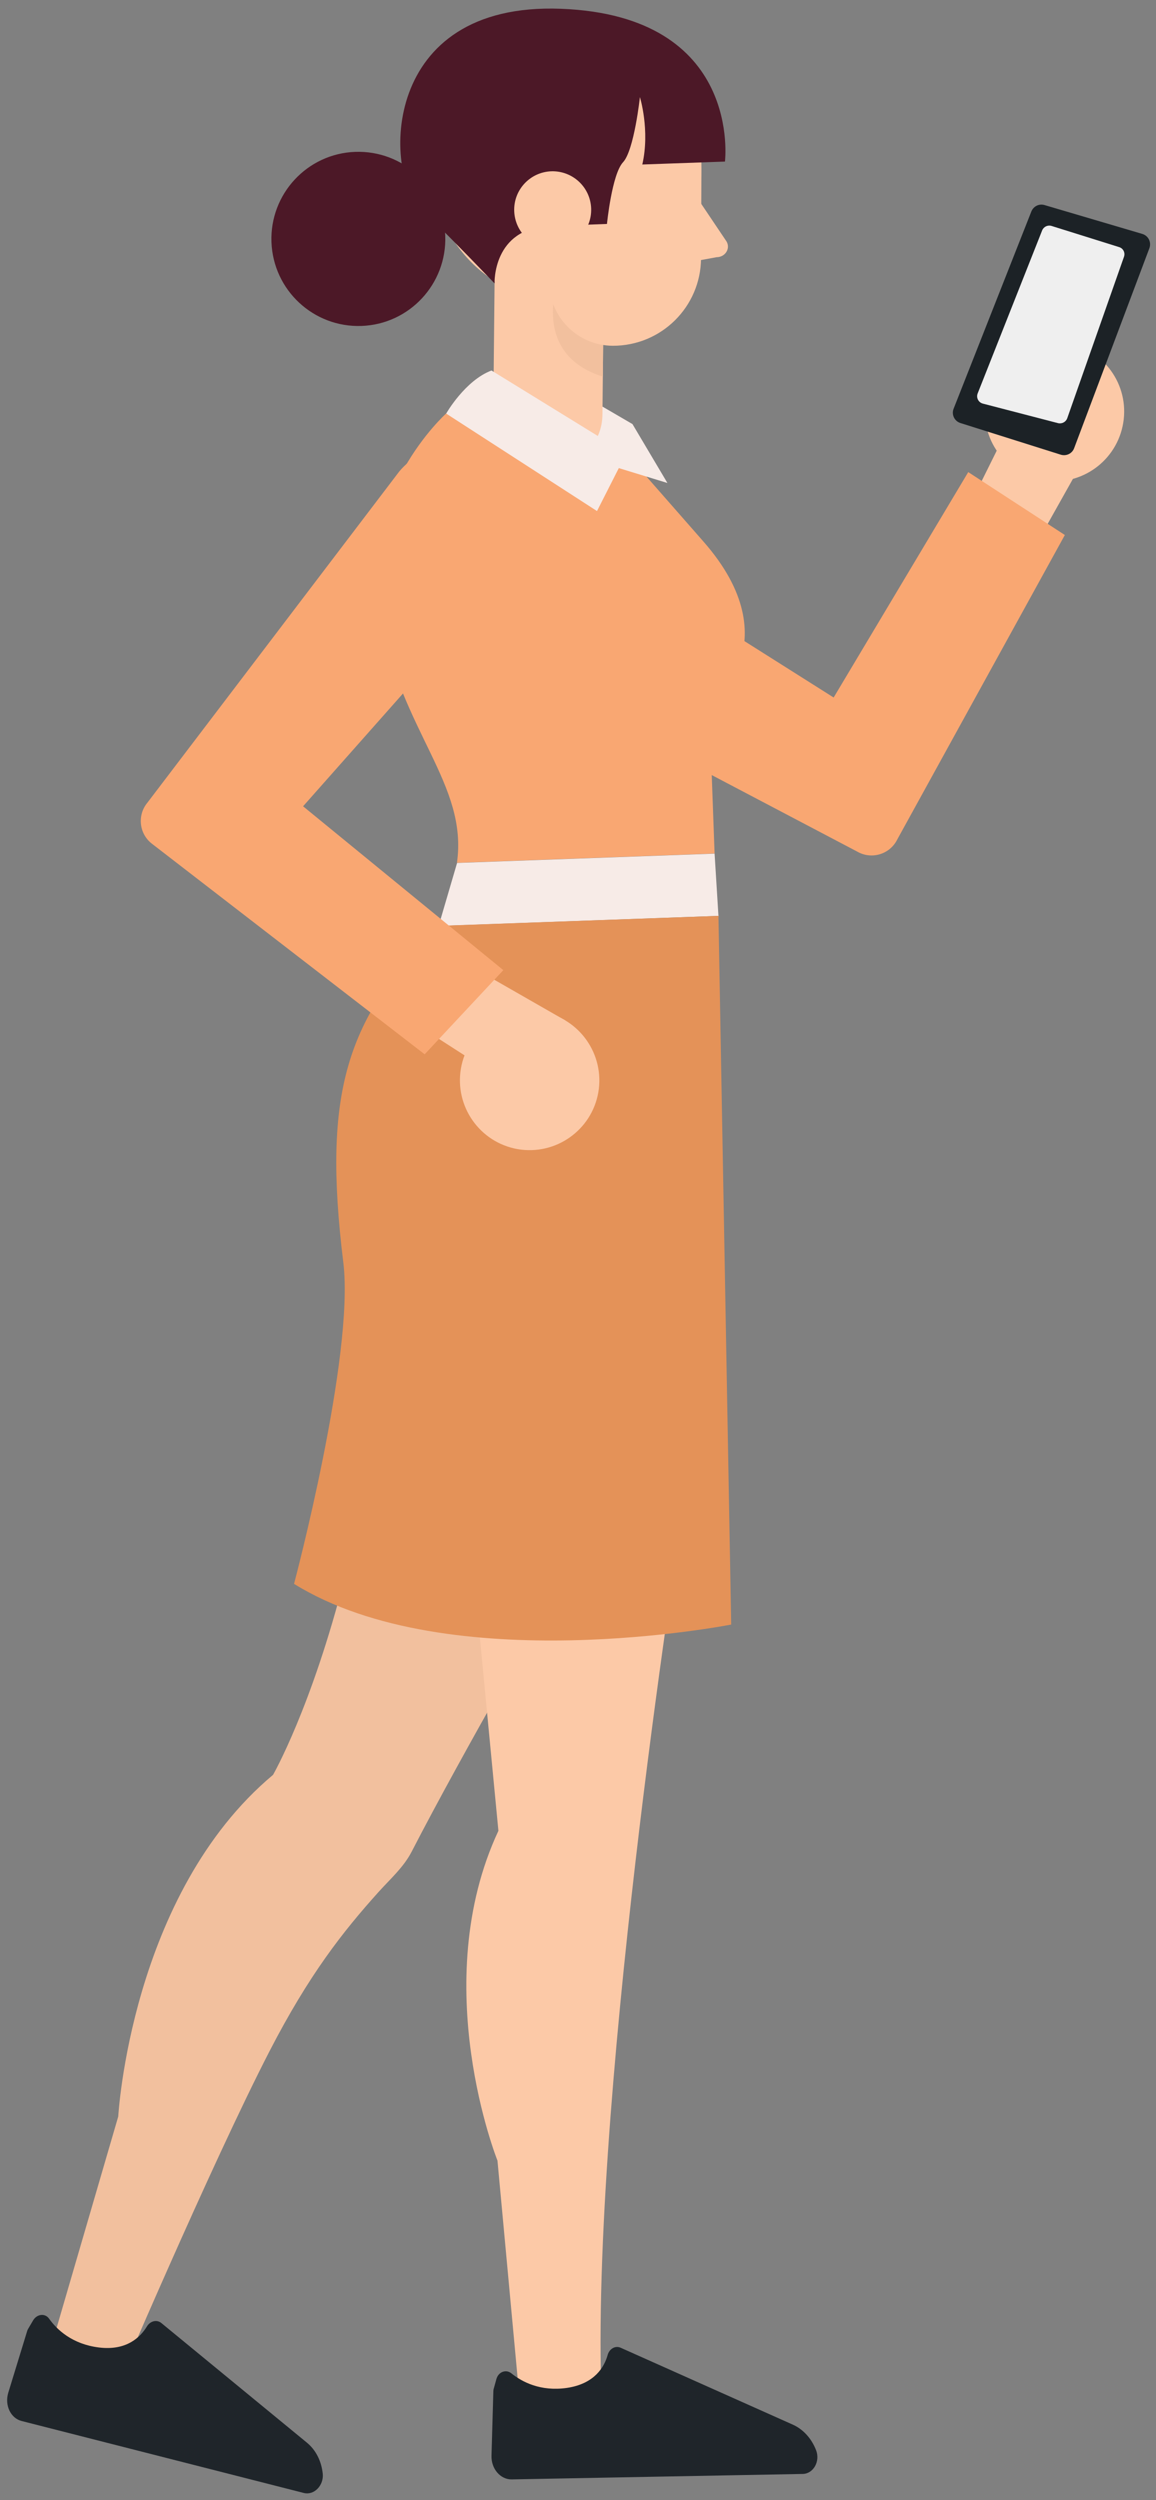 <svg width="87" height="188" viewBox="0 0 87 188" fill="none" xmlns="http://www.w3.org/2000/svg">
<rect x="0" y="0" width="87" height="188" fill="#808080" stroke="none"/>
<path d="M74.15 30.36C74.48 27.48 77.07 25.41 79.95 25.74C82.83 26.07 84.9 28.66 84.57 31.54C84.24 34.42 81.65 36.49 78.77 36.16C75.89 35.84 73.82 33.24 74.15 30.36Z" fill="#FCC9A7"/>
<path d="M77.36 29.16L71.31 41.35L76.27 43.98L81.23 35.15L77.36 29.16Z" fill="#FCC9A7"/>
<path d="M37.33 49.75L64.52 64.04C65.6 64.66 66.98 64.24 67.53 63.12L80.14 40.23L72.87 35.5L62.74 52.45L43.6 40.36C40.76 38.17 36.63 39.14 35.06 42.36C33.77 45.05 34.76 48.27 37.33 49.75Z" fill="#F9A772"/>
<path d="M41.69 119.95C41.69 119.95 34.89 131.66 30.98 139.24C30.37 140.42 29.37 141.29 28.48 142.28C25.8 145.26 23.26 148.48 20.29 154.23C15.87 162.8 8.5 180.08 8.5 180.08L3.35 178.17L8.9 159.15C8.9 159.15 9.83 142.43 20.55 133.46C20.55 133.46 23.46 128.4 25.96 118.54L41.69 119.95Z" fill="#F2C09E"/>
<path d="M51.21 114.89C51.21 114.89 44.15 159.58 45.33 181.55L39.23 181.77L37.44 162.47C37.44 162.47 32.12 149.2 37.51 137.67L35.02 111.73L51.21 114.89Z" fill="#FCC9A7"/>
<path d="M33.58 31.09C33.58 31.09 26.79 37.15 28.51 46.12C30.23 55.1 35.23 58.96 34.39 64.88L53.78 64.18L53.38 53.19C53.38 53.19 59.68 48.38 52.93 40.71L47.12 34.09L41.91 34.76L33.58 31.09Z" fill="#F9A772"/>
<path d="M43.67 29.6L47.6 31.89L50.23 36.32L44.81 34.66L43.67 29.6Z" fill="#F7EBE7"/>
<path d="M41.92 34.76C40.75 34.75 39.51 34.27 38.59 33.79C37.68 33.32 37.12 32.37 37.12 31.34L37.31 12.54L45.53 12.58L45.34 31.14C45.33 33.29 43.79 34.77 41.92 34.76Z" fill="#FCC9A7"/>
<path d="M45.39 25.94L42 21.14C42 21.14 39.92 26.62 45.37 28.32L45.39 25.94Z" fill="#F2C09E"/>
<path d="M52.79 12.62C52.76 18.22 48.2 22.73 42.61 22.71C37.01 22.68 32.49 18.12 32.52 12.53C32.55 6.93 37.11 2.41 42.71 2.44C48.3 2.47 52.82 7.02 52.79 12.62Z" fill="#FCC9A7"/>
<path d="M46.12 26C43.46 25.99 41.32 23.82 41.33 21.16L41.36 14.22L52.79 12.62L52.76 19.42C52.74 23.07 49.77 26.01 46.12 26Z" fill="#FCC9A7"/>
<path d="M52.48 14.89L54.68 18.16C54.99 18.69 54.58 19.34 53.93 19.34L51.36 19.81L52.48 14.89Z" fill="#FCC9A7"/>
<path d="M36.99 27.86L47.13 34.1L44.93 38.43L33.58 31.1C33.58 31.09 35 28.61 36.99 27.86Z" fill="#F7EBE7"/>
<path d="M34.4 64.89L33.01 69.63L54.07 68.87L53.78 64.19L34.4 64.89Z" fill="#F7EBE7"/>
<path d="M54.07 68.87L55.03 122.16C55.03 122.16 33.81 126.34 22.13 119.1C22.13 119.1 26.69 101.96 25.84 94.95C24.26 82.1 26.07 76.55 33.03 69.62L54.07 68.87Z" fill="#E49258"/>
<path d="M37.36 178.89C37.51 178.36 38.07 178.14 38.48 178.46C39.27 179.1 40.67 179.85 42.67 179.56C44.75 179.25 45.48 177.99 45.73 177.09C45.86 176.62 46.3 176.36 46.71 176.54L59.66 182.32C60.45 182.67 61.08 183.37 61.42 184.25C61.74 185.08 61.22 186.01 60.42 186.03L38.52 186.44C37.66 186.46 36.96 185.64 36.99 184.66L37.13 179.82C37.13 179.74 37.14 179.66 37.17 179.58L37.36 178.89Z" fill="#1F252A"/>
<path d="M2.5 174.47C2.79 174 3.39 173.93 3.69 174.35C4.28 175.18 5.43 176.27 7.44 176.52C9.52 176.78 10.56 175.75 11.05 174.95C11.3 174.53 11.79 174.4 12.14 174.68L23.1 183.68C23.77 184.23 24.19 185.06 24.29 186.01C24.38 186.9 23.63 187.66 22.86 187.46L1.63 182.05C0.8 181.84 0.34 180.87 0.62 179.93L2.04 175.3C2.06 175.22 2.1 175.15 2.14 175.08L2.5 174.47Z" fill="#1F252A"/>
<path d="M41.37 17L45.68 16.84C45.68 16.84 46.05 13.1 46.89 12.2C47.73 11.3 48.16 7.3 48.16 7.3C48.16 7.3 48.93 9.79 48.34 12.37L54.56 12.15C54.56 12.15 55.91 1.19 42.23 0.66C28.55 0.13 28.92 13.07 31.61 15.64C33.75 17.68 37.22 21.31 37.22 21.31C37.22 21.31 37.06 17.15 41.37 17Z" fill="#4C1827"/>
<path d="M44.49 15.67C44.55 17.27 43.3 18.61 41.7 18.67C40.1 18.73 38.76 17.48 38.7 15.88C38.64 14.28 39.89 12.94 41.49 12.88C43.09 12.83 44.43 14.07 44.49 15.67Z" fill="#FCC9A7"/>
<path d="M33.51 17.73C33.64 21.34 30.82 24.38 27.21 24.51C23.6 24.64 20.56 21.82 20.43 18.2C20.3 14.59 23.12 11.55 26.73 11.42C30.35 11.29 33.38 14.11 33.51 17.73Z" fill="#4C1827"/>
<path d="M40.76 76.07C43.61 76.57 45.52 79.28 45.03 82.14C44.53 84.99 41.82 86.9 38.96 86.41C36.11 85.91 34.2 83.2 34.69 80.34C35.19 77.48 37.91 75.57 40.76 76.07Z" fill="#FCC9A7"/>
<path d="M42.54 76.73L30.73 69.97L27.81 74.76L36.33 80.24L42.54 76.73Z" fill="#FCC9A7"/>
<path d="M30.05 35.45L11.1 60.35C10.3 61.31 10.47 62.74 11.48 63.48L31.96 79.28L37.88 72.95L22.81 60.63L38.19 43.28C40.84 40.87 40.61 36.63 37.71 34.52C35.3 32.76 31.96 33.18 30.05 35.45Z" fill="#F9A772"/>
<path d="M86.5 18.67L80.84 33.7C80.69 34.11 80.24 34.32 79.83 34.19L72.28 31.81C71.83 31.67 71.59 31.17 71.77 30.73L77.62 15.9C77.78 15.51 78.2 15.3 78.61 15.42L85.97 17.59C86.43 17.73 86.67 18.22 86.5 18.67Z" fill="#1C2226"/>
<path d="M84.59 19.31L80.32 31.45C80.22 31.73 79.92 31.89 79.63 31.82L73.97 30.35C73.63 30.26 73.45 29.9 73.58 29.58L78.43 17.33C78.54 17.05 78.85 16.9 79.14 16.99L84.22 18.58C84.53 18.67 84.7 19 84.59 19.31Z" fill="#EFEFEF"/>
</svg>
